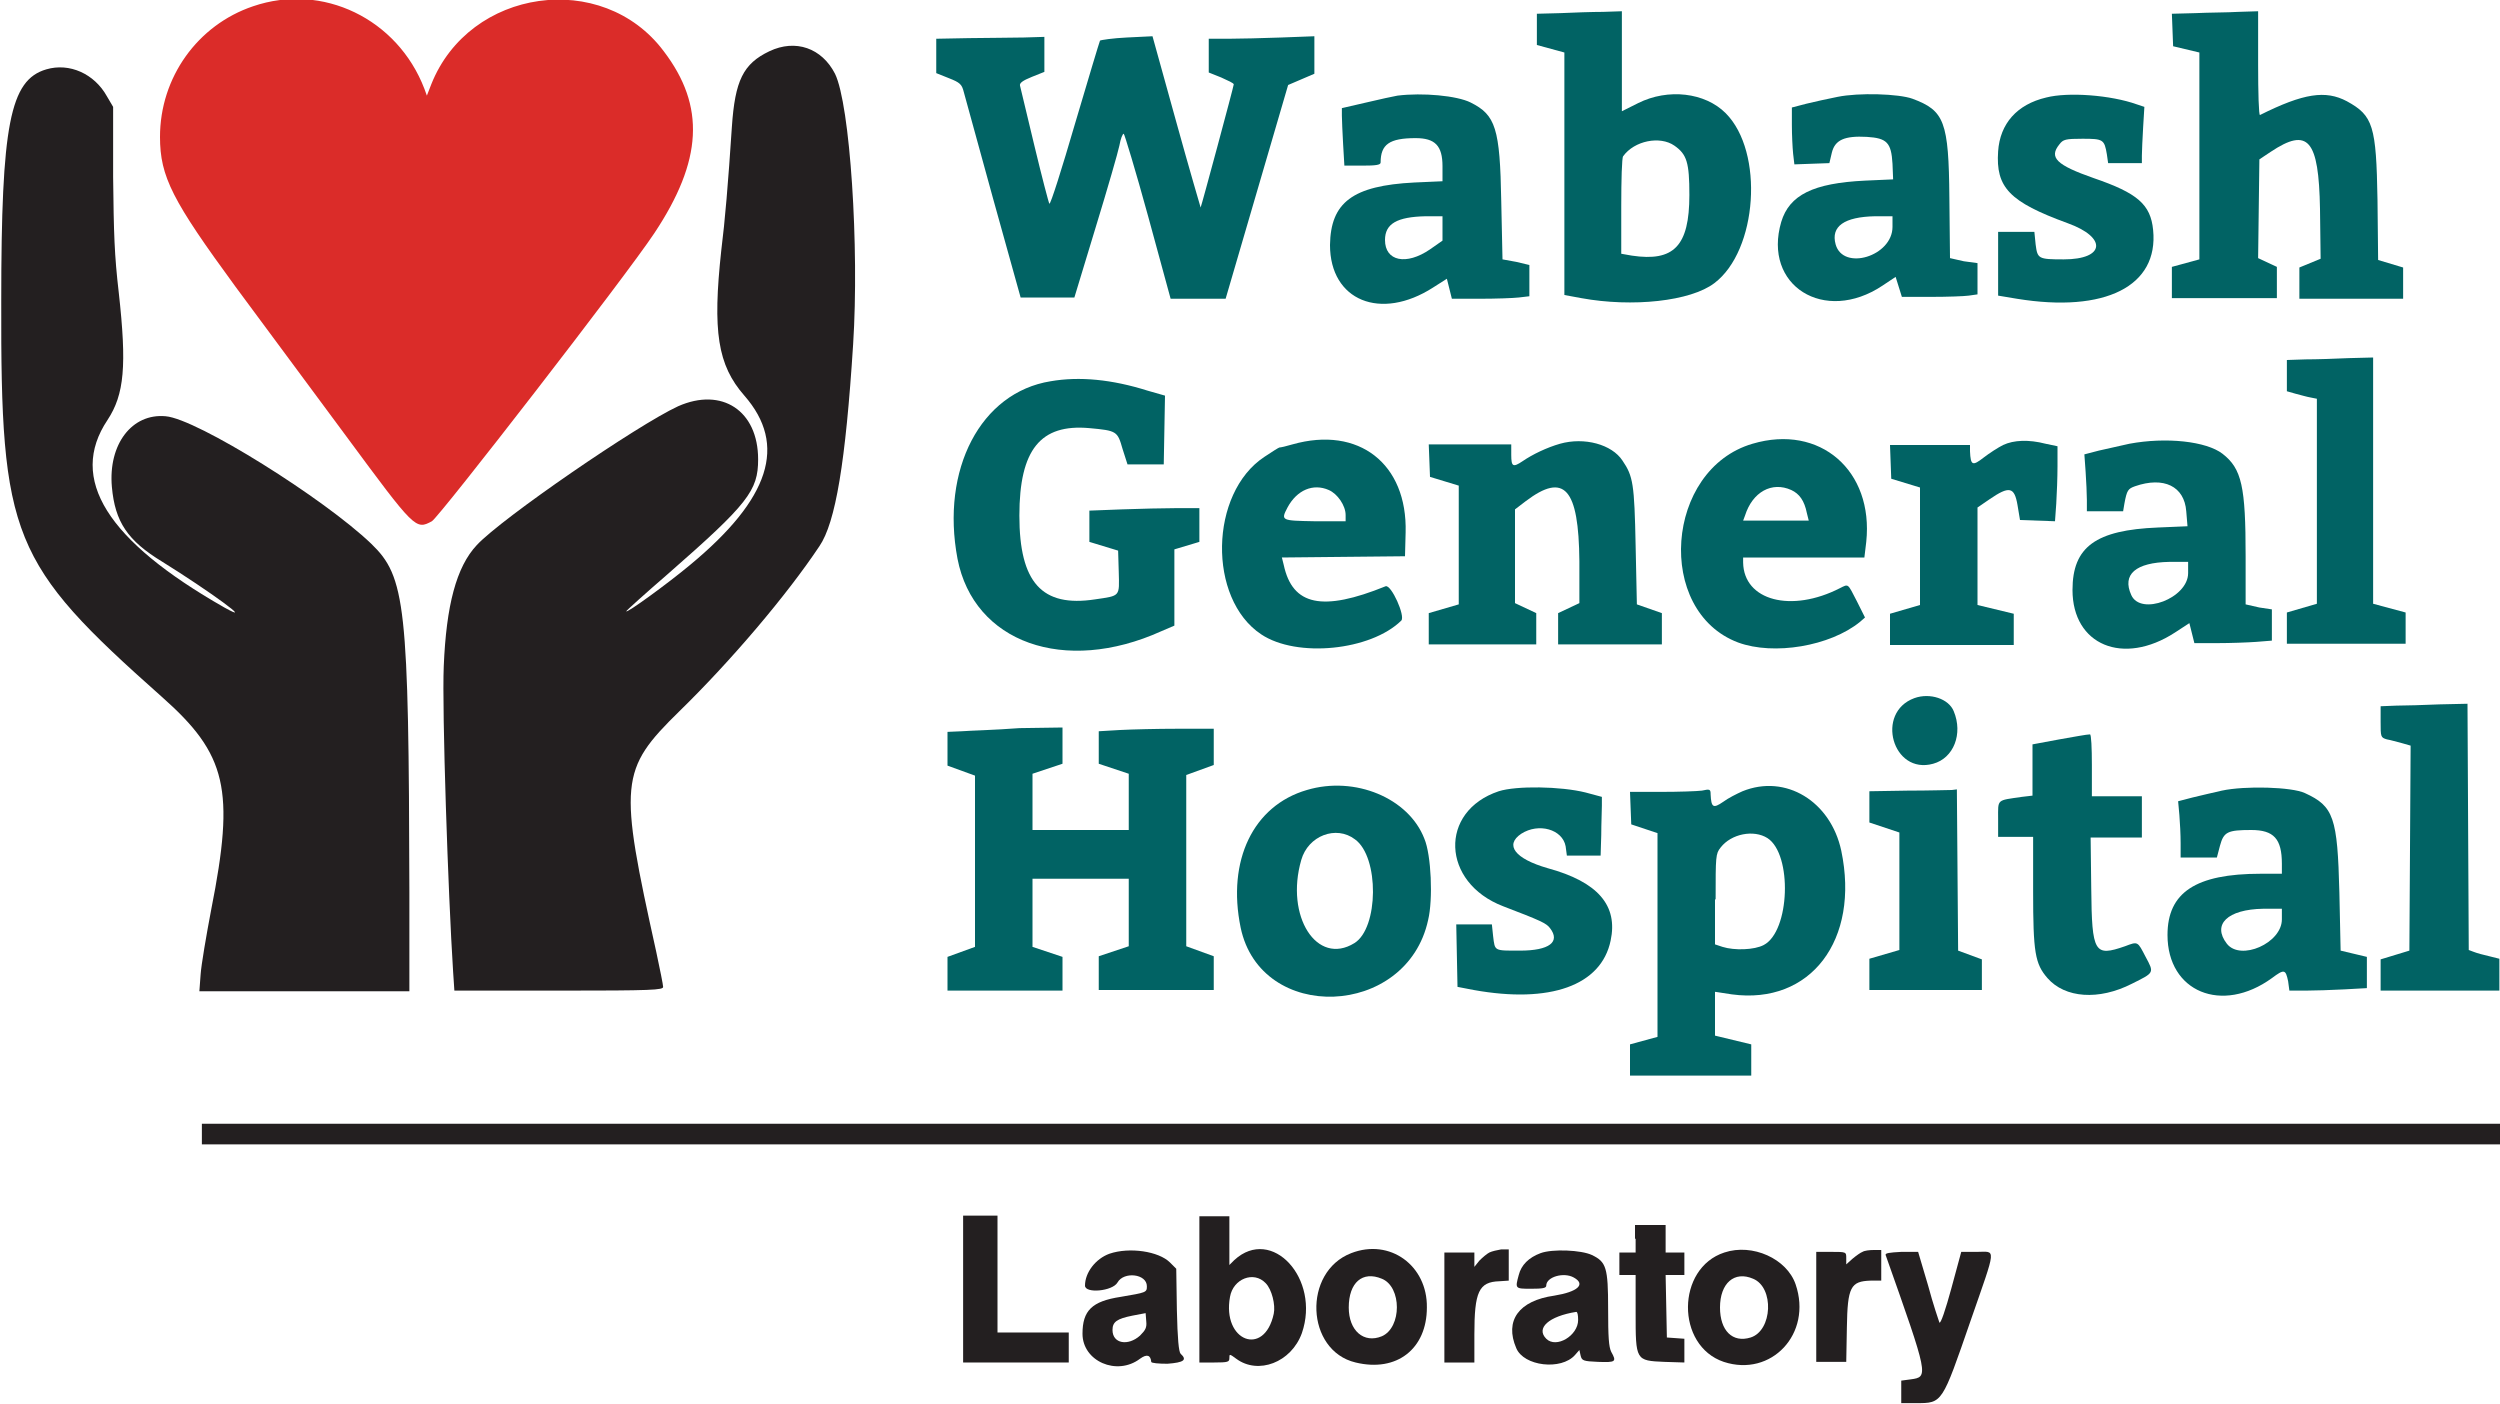 <?xml version="1.0" encoding="utf-8"?>
<!-- Generator: Adobe Illustrator 25.4.1, SVG Export Plug-In . SVG Version: 6.00 Build 0)  -->
<svg version="1.1" id="svg" xmlns="http://www.w3.org/2000/svg" xmlns:xlink="http://www.w3.org/1999/xlink" x="0px" y="0px"
	 viewBox="0 0 400 224.6" style="enable-background:new 0 0 400 224.6;" xml:space="preserve">
<style type="text/css">
	.st0{fill-rule:evenodd;clip-rule:evenodd;fill:#DB2C29;}
	.st1{fill-rule:evenodd;clip-rule:evenodd;fill:#016364;}
	.st2{fill-rule:evenodd;clip-rule:evenodd;fill:#231F20;}
</style>
<path class="st0" d="M40.5,1c-8.9,3-14.9,11.4-14.9,20.9c0,6.4,2,10.2,12.1,24c4.3,5.8,12.2,16.5,17.7,23.9
	c11,14.9,11.1,15,13.7,13.6c1.2-0.7,31.1-39.3,35.6-46.1c7.7-11.6,8.2-20.3,1.5-29.1C96.4-4.9,75.1-1.9,69,13.5l-0.7,1.8l-0.4-1.1
	C63.6,3,51.6-2.8,40.5,1"/>
<path class="st1" d="M351.3,2.1l-3.8,0.1l0.1,2.6l0.1,2.6l2.1,0.5l2.1,0.5V25v16.5l-2.2,0.6l-2.2,0.6v2.5v2.5h8.4h8.4v-2.5v-2.5
	l-1.5-0.7l-1.5-0.7l0.1-7.9l0.1-7.9l1.8-1.2c6-4,7.7-2,7.9,9.1l0.1,8l-1.7,0.7l-1.7,0.7l0,2.5l0,2.5h8.3h8.3v-2.5v-2.5l-2-0.6
	l-2-0.6l-0.1-9.6c-0.2-11.9-0.7-13.5-4.9-15.8c-3.4-1.8-6.9-1.3-13.9,2.2c-0.2,0.1-0.3-3.6-0.3-8.1V1.8l-3.2,0.1
	C356.5,2,353.3,2,351.3,2.1"/>
<path class="st1" d="M155,6.1l-5.2,0.1V9v2.7l2,0.8c1.8,0.7,2.1,1,2.4,2.2c0.2,0.7,2.3,8.4,4.7,17.1l4.4,15.8h4.3h4.3l3.4-11.2
	c1.9-6.2,3.6-12.1,3.8-13.1c0.2-1.1,0.5-1.9,0.7-1.9c0.1,0,1.9,5.9,3.9,13.2l3.6,13.2l4.4,0l4.4,0l5-17.1l5-17.1l2.1-0.9l2.1-0.9
	V8.7V5.8L205,6c-2.9,0.1-6.7,0.2-8.4,0.2l-3.2,0v2.7v2.7l2,0.8c1.1,0.5,2,0.9,2,1.1c0,0.3-5.2,19.6-5.3,19.7c0,0-1.8-6.1-3.9-13.7
	l-3.8-13.7l-4.1,0.2c-2.2,0.1-4.2,0.4-4.3,0.5c-0.1,0.2-1.9,6.2-4,13.3c-2.1,7.2-3.9,12.9-4.1,12.8c-0.1-0.1-1.2-4.3-2.4-9.3
	c-1.2-4.9-2.2-9.3-2.3-9.6c-0.1-0.4,0.4-0.8,1.9-1.4l2-0.8V8.8V5.9L163.8,6C161.8,6,157.8,6.1,155,6.1"/>
<path class="st2" d="M123.1,8.2c-4.2,2-5.5,4.7-6,12.1c-0.6,9.1-1.1,15-1.7,19.8c-1.4,12.9-0.6,18.3,3.7,23.2
	c6.9,7.9,4.1,16.5-8.7,27.1c-3.6,3-10.2,7.8-10.2,7.4c0-0.1,3-2.8,6.7-6c12.8-11.2,14.4-13.3,14.4-18.3c0-7.8-5.8-11.6-12.8-8.5
	C102,68,80.3,82.9,76.3,87.2c-3.3,3.5-4.9,9.7-5.3,19.4c-0.3,6.9,0.7,36.5,1.5,48.9l0.2,3h16.7c15.1,0,16.7-0.1,16.7-0.6
	c0-0.3-0.5-2.8-1.1-5.6c-6-27.1-5.9-29.1,3.7-38.5c8.3-8.1,17.2-18.6,22.4-26.4c2.6-3.8,4.2-13.5,5.4-32.3c1-15.6-0.5-38.4-2.9-43.3
	C131.5,7.7,127.3,6.2,123.1,8.2"/>
<path class="st2" d="M7.4,11.1c-5.8,1.7-7.2,8.8-7.2,37c-0.1,37.9,1.6,42,25.7,63.4c10.4,9.2,11.7,14.8,7.9,34
	c-0.8,4.2-1.6,8.9-1.7,10.4l-0.2,2.7h16.8h16.8l0-15.9c-0.1-45.9-0.6-50.4-6.1-55.7c-7.5-7.2-27.9-20-32.9-20.4
	c-5.4-0.5-9.2,4.5-8.6,11.3c0.5,5.6,2.5,8.6,8.1,12c7.4,4.6,15.1,10.2,9.9,7.3C17.1,86.5,10.9,76.6,17.2,67.2
	c2.7-4.1,3.1-8.7,1.8-20.4c-0.7-6-0.8-9.4-0.9-18.5l0-11.2l-1-1.7C15.1,11.8,11.1,10,7.4,11.1"/>
<path class="st1" d="M327.4,15.6c-4.7,1.1-7.4,4.2-7.7,8.6c-0.4,5.8,1.8,8.1,11.1,11.5c6.4,2.3,6,5.8-0.6,5.8
	c-4.1,0-4.2-0.1-4.5-2.4l-0.2-2h-2.9h-2.9v5.1v5.1l3,0.5c14.1,2.3,22.7-2,21.8-11c-0.4-4.1-2.5-5.9-9.5-8.3c-6-2.1-7.2-3.3-5.5-5.4
	c0.6-0.8,1-0.9,3.7-0.9c3.3,0,3.5,0.1,3.9,2.5l0.2,1.4h2.7h2.7v-1.2c0-0.7,0.1-2.7,0.2-4.5l0.2-3.3l-1.2-0.4
	C337.7,15.2,330.9,14.7,327.4,15.6"/>
<path class="st1" d="M276.1,18.1c-3.3-3.3-9.2-4-14-1.6l-2.6,1.3v-8v-8l-3,0.1c-1.7,0-4.7,0.1-6.8,0.2l-3.8,0.1v2.5v2.5l2.2,0.6
	l2.2,0.6v19.4v19.4l2.7,0.5c8.2,1.5,17.5,0.5,21.3-2.4C281.2,40.1,282.3,24.3,276.1,18.1z M261.1,40.9l-1.7-0.3l0-7.6
	c0-4.2,0.1-7.8,0.3-8c1.8-2.5,5.9-3.3,8.2-1.7c2,1.4,2.4,2.7,2.4,7.9C270.3,39.4,267.8,41.9,261.1,40.9z"/>
<path class="st1" d="M242.6,41.9l-2.2-0.4l-0.2-9.3c-0.2-11.7-0.9-13.8-4.9-15.8c-2.2-1.1-7.7-1.6-11.7-1.1c-0.6,0.1-2.9,0.6-5,1.1
	l-3.9,0.9v1.2c0,0.7,0.1,2.7,0.2,4.6l0.2,3.4h2.9c2.1,0,2.9-0.1,2.9-0.5c0-2.9,1.4-3.9,5.6-3.9c3.1,0,4.3,1.2,4.3,4.5v2.4l-4.5,0.2
	c-9.9,0.5-13.4,3.2-13.5,10c0,8.9,8.1,12.2,16.5,6.8l2.2-1.4l0.4,1.6l0.4,1.6h4.5c2.5,0,5.3-0.1,6.2-0.2l1.7-0.2v-2.5v-2.5
	L242.6,41.9z M230.8,36.5v2l-2,1.4c-3.8,2.6-7.2,1.9-7.2-1.5c0-2.6,1.9-3.7,6.5-3.8l2.7,0V36.5z"/>
<path class="st1" d="M314.2,41.8l-2.2-0.5l-0.1-9.6c-0.1-12.3-0.8-14-5.9-15.9c-2.2-0.8-8.6-1-12-0.3c-1.5,0.3-3.8,0.8-5,1.1
	l-2.3,0.6v2.8c0,1.6,0.1,3.6,0.2,4.6l0.2,1.7l2.8-0.1l2.8-0.1l0.4-1.7c0.5-2,2-2.7,5.6-2.5c3.2,0.2,3.9,0.9,4.1,4.3l0.1,2.5
	l-4.5,0.2c-8.3,0.4-12.1,2.3-13.4,6.6c-3,10.2,6.9,16.4,16.2,10.2l2.1-1.4l0.5,1.6l0.5,1.6l4.7,0c2.6,0,5.3-0.1,6-0.2l1.4-0.2v-2.5
	v-2.5L314.2,41.8z M302.8,36.3c0,4.7-7.9,7.1-9.1,2.8c-0.8-2.9,1.4-4.4,6.3-4.5l2.8,0V36.3z"/>
<path class="st1" d="M368.9,57.5l-3,0.1v2.5v2.5l1.4,0.4c0.8,0.2,1.8,0.5,2.4,0.6l1,0.2v16.4v16.4l-2.4,0.7l-2.4,0.7v2.5v2.5h9.5
	h9.5v-2.5v-2.5l-2.6-0.7l-2.6-0.7V77V57.2l-3.9,0.1C373.7,57.4,370.6,57.5,368.9,57.5"/>
<path class="st1" d="M168.1,61c-11.2,1.8-17.6,14.1-14.9,28.4c2.6,13.4,17.1,18.6,32.6,11.6l2.1-0.9V94v-6.1l2-0.6l2-0.6v-2.7v-2.7
	l-3.6,0c-2,0-5.9,0.1-8.8,0.2l-5.2,0.2v2.5v2.5l2.3,0.7l2.3,0.7l0.1,3.4c0.1,4,0.3,3.8-3.8,4.4c-8.5,1.3-12.1-2.7-12.1-13.4
	c0-10.6,3.4-14.7,11.2-14c4.4,0.4,4.5,0.5,5.3,3.3l0.8,2.5h2.9h2.9l0.1-5.5l0.1-5.5l-2.8-0.8C177.9,60.7,172.7,60.2,168.1,61"/>
<path class="st1" d="M249.6,71c-2.1,0.6-4.4,1.7-6,2.8c-1.5,1-1.8,0.9-1.8-1v-1.7h-6.6h-6.6l0.1,2.6l0.1,2.6l2.3,0.7l2.3,0.7v9.5
	v9.5l-2.4,0.7l-2.4,0.7v2.5v2.5h8.6h8.6v-2.5v-2.5l-1.7-0.8l-1.7-0.8V89v-7.5l1.7-1.3c6.2-4.7,8.5-2.1,8.6,9.6l0,6.7l-1.7,0.8
	l-1.7,0.8v2.5v2.5h8.3h8.3v-2.5v-2.5l-2-0.7l-2-0.7l-0.2-9.4c-0.2-9.9-0.4-11.1-2.1-13.6C257.9,71.1,253.5,69.9,249.6,71"/>
<path class="st1" d="M320.5,71.2c-0.8,0.4-2.2,1.3-3.1,2c-1.8,1.4-2.1,1.3-2.2-1l0-1h-6.4h-6.4l0.1,2.7l0.1,2.7l2.3,0.7l2.3,0.7v9.4
	v9.4l-2.4,0.7l-2.4,0.7v2.5v2.5h9.9h9.9v-2.5v-2.5l-2.9-0.7l-2.9-0.7V89v-7.8l1.9-1.3c3.2-2.2,4-2,4.5,0.9l0.4,2.4l2.8,0.1l2.8,0.1
	l0.2-2.8c0.1-1.6,0.2-4.3,0.2-6v-3.2l-1.9-0.4C324.6,70.3,322.2,70.4,320.5,71.2"/>
<path class="st1" d="M224.8,89l0.1-3.8c0.3-11-7.5-17.1-18.1-14.1c-1,0.3-1.9,0.5-2.1,0.5c-0.1,0-1.2,0.7-2.4,1.5
	c-8.8,5.8-9.1,22.7-0.5,28.4c5.7,3.8,17.5,2.6,22.4-2.2c0.7-0.7-1.6-5.8-2.5-5.5c-10.1,4.1-14.9,3.1-16.3-3.4l-0.3-1.2l9.8-0.1
	L224.8,89z M206,81.2c1.5-2.8,4.1-3.9,6.6-2.8c1.4,0.6,2.7,2.5,2.7,4l0,1h-5C205,83.3,204.9,83.3,206,81.2z"/>
<path class="st1" d="M298.3,89.2l0.3-2.5c1.2-11.4-7.4-18.9-18.2-15.7c-14,4.1-15.6,26.8-2.3,31.8c5.7,2.1,14.7,0.6,19.5-3.3
	l0.8-0.7l-1.3-2.6c-1.5-2.9-1.3-2.8-2.7-2.1c-7.8,4-15.4,2-15.5-4.1l0-0.8h9.7H298.3z M278.9,83.3l0.3-0.8c1.2-3.8,4.3-5.5,7.4-4.1
	c1.3,0.6,2.1,1.7,2.5,3.7l0.3,1.2H284H278.9z"/>
<path class="st1" d="M361.5,97.2l-2.2-0.5l0-7.7c0-11.1-0.6-14-3.7-16.4c-2.6-2-9-2.7-14.9-1.6c-1.4,0.3-3.6,0.8-4.9,1.1l-2.3,0.6
	l0.2,2.8c0.1,1.5,0.2,3.6,0.2,4.5v1.8h2.9h2.9l0.2-1.2c0.4-2.2,0.6-2.4,1.7-2.8c4.6-1.6,7.9,0,8.2,4l0.2,2.4l-4.7,0.2
	c-10,0.4-13.7,3.1-13.7,10c0,8.8,8.1,12.2,16.4,6.8l2.3-1.5l0.4,1.6l0.4,1.6l3.7,0c2,0,4.8-0.1,6.2-0.2l2.5-0.2v-2.5v-2.5
	L361.5,97.2z M350.1,91.7c0,4-7.6,6.9-9.1,3.5c-1.5-3.3,0.7-5.2,6.1-5.3l3,0V91.7z"/>
<path class="st1" d="M306.3,111.7c-6.3,2.3-3.5,12.3,3,10.5c3.3-0.9,4.8-4.8,3.3-8.4C311.8,111.8,308.8,110.8,306.3,111.7"/>
<path class="st1" d="M383.4,112.9l-2.5,0.1v2.5c0,2.4,0,2.5,1,2.8c0.6,0.1,1.6,0.4,2.4,0.6l1.4,0.4l-0.1,16.4l-0.1,16.4l-2.3,0.7
	l-2.3,0.7v2.5v2.5h9.5h9.5V156v-2.6l-1.6-0.4c-0.9-0.2-2-0.5-2.5-0.7L395,152l-0.1-19.7l-0.1-19.7l-4.5,0.1
	C387.9,112.8,384.8,112.9,383.4,112.9"/>
<path class="st1" d="M153.9,117l-2.3,0.1v2.7v2.7l2.2,0.8l2.2,0.8v13.7v13.7l-2.2,0.8l-2.2,0.8v2.7v2.7h9.2h9.2v-2.7v-2.7l-2.4-0.8
	l-2.4-0.8V146v-5.4h7.7h7.7v5.4v5.4l-2.4,0.8l-2.4,0.8v2.7v2.7h9.2h9.2v-2.7v-2.7l-2.2-0.8l-2.2-0.8v-13.7v-13.7l2.2-0.8l2.2-0.8
	v-2.9v-2.9h-5.8c-3.2,0-7.3,0.1-9.2,0.2l-3.4,0.2v2.6v2.6l2.4,0.8l2.4,0.8v4.5v4.5h-7.7h-7.7v-4.5v-4.5l2.4-0.8l2.4-0.8v-2.9v-2.9
	l-6.9,0.1C159.2,116.8,155.1,116.9,153.9,117"/>
<path class="st1" d="M329.5,118.3l-4.3,0.8v4.1v4.1l-1.7,0.2c-4.1,0.6-3.8,0.3-3.8,3.5v2.9h2.8h2.8v8.7c0,9.8,0.3,11.6,2.3,13.9
	c2.8,3.2,8.2,3.6,13.5,0.9c3.6-1.8,3.6-1.7,2.2-4.3c-1.3-2.5-1.2-2.5-3.3-1.7c-4.9,1.7-5.3,1.1-5.4-9.2l-0.1-8.2h4.1h4.1v-3.3v-3.3
	h-4h-4v-5c0-2.7-0.1-4.9-0.3-4.9C333.9,117.5,331.8,117.9,329.5,118.3"/>
<path class="st1" d="M239.8,126.6c-9.6,3.2-9.2,14.6,0.7,18.4c6,2.3,6.9,2.7,7.5,3.5c1.7,2.2-0.1,3.6-4.8,3.6c-4.2,0-4,0.1-4.3-2.3
	l-0.2-1.9h-2.9H233l0.1,5l0.1,5l2.6,0.5c12.2,2.2,20.4-0.7,21.9-7.9c1.2-5.6-2-9.4-10.1-11.6c-5.2-1.5-6.9-3.7-4.2-5.5
	c2.8-1.8,6.6-0.7,7.1,2l0.2,1.5h2.7h2.7l0.1-3.3c0-1.8,0.1-3.9,0.1-4.7l0-1.4l-2.6-0.7C249.7,125.8,242.6,125.7,239.8,126.6"/>
<path class="st1" d="M305.2,126.5l-6.1,0.1v2.5v2.5l2.4,0.8l2.4,0.8v9.4v9.4l-2.4,0.7l-2.4,0.7v2.5v2.5h9h9V156v-2.5l-1.9-0.7
	l-1.9-0.7l-0.1-12.9l-0.1-12.9l-0.8,0.1C311.7,126.4,308.6,126.5,305.2,126.5"/>
<path class="st1" d="M227.9,134.2c-2.5-6.5-11.1-10.1-18.8-7.8c-8.6,2.5-12.8,11.3-10.6,22c3.2,15.4,26.6,14.5,30-1.2
	C229.3,143.9,229,136.8,227.9,134.2z M216.7,150.9c-6,3.7-11.1-4.3-8.5-13.3c1.1-3.9,5.6-5.6,8.6-3.3
	C220.7,137.1,220.6,148.5,216.7,150.9z"/>
<path class="st1" d="M274.5,158.7l2.6,0.4c12.6,1.7,20.5-8.7,17.5-23c-1.7-7.9-8.9-12.3-15.8-9.5c-0.9,0.4-2.3,1.1-3.1,1.7
	c-1.6,1.1-1.9,0.9-2-1.2c0-0.8-0.1-0.9-1.4-0.6c-0.8,0.1-3.7,0.2-6.4,0.2l-5.1,0l0.1,2.6l0.1,2.6l2.1,0.7l2.1,0.7v16.3v16.3
	l-2.2,0.6l-2.2,0.6v2.5v2.5h9.7h9.7v-2.5v-2.5l-2.9-0.7l-2.9-0.7v-3.5V158.7z M274.5,143.9c0-6.9,0-7.3,0.8-8.3
	c1.7-2.2,5.3-2.9,7.5-1.5c4,2.6,3.6,14.9-0.6,17.1c-1.5,0.8-4.7,0.9-6.6,0.3l-1.2-0.4V143.9z"/>
<path class="st1" d="M376.6,152.6l-2.1-0.5l-0.2-9.3c-0.3-12-0.9-13.8-5.5-15.9c-2.1-1-9.6-1.2-13.3-0.4c-1.3,0.3-3.5,0.8-4.7,1.1
	l-2.3,0.6l0.2,2.2c0.1,1.2,0.2,3.2,0.2,4.5v2.3h2.9h2.9l0.5-1.9c0.6-2.2,1.2-2.5,5-2.5c3.6,0,4.9,1.4,4.9,5.4l0,1.6l-3.4,0
	c-10.4,0-14.9,3-14.9,9.8c0,9.1,8.7,12.7,16.7,6.9c2-1.5,2.2-1.4,2.6,0.5l0.2,1.5l2.6,0c1.4,0,4.2-0.1,6.2-0.2l3.6-0.2v-2.5v-2.5
	L376.6,152.6z M365.1,147.1c0,3.8-6.6,6.7-8.8,3.9c-2.4-3.1,0.1-5.5,5.8-5.6l3,0V147.1z"/>
<polyline class="st2" points="32.3,181.5 32.3,183.1 216.1,183.1 400,183.1 400,181.5 400,179.8 216.1,179.8 32.3,179.8 32.3,181.5 
	"/>
<polyline class="st2" points="154.1,206.2 154.1,218 162.6,218 171,218 171,215.6 171,213.2 165.3,213.2 159.6,213.2 159.6,203.9 
	159.6,194.5 156.9,194.5 154.1,194.5 154.1,206.2 "/>
<path class="st2" d="M261.7,198.2v2.2h-1.3h-1.3v1.8v1.8h1.3h1.3v6c0,7.7,0,7.7,4.6,7.9l3.2,0.1v-1.9v-1.9l-1.4-0.1l-1.4-0.1l-0.1-5
	l-0.1-5h1.5h1.5v-1.8v-1.8h-1.5h-1.5v-2.2V196H264h-2.4V198.2"/>
<path class="st2" d="M238.3,200.4c-0.4,0.2-1.1,0.8-1.6,1.3l-0.8,1v-1.2v-1.1h-2.4h-2.4v8.8v8.8h2.4h2.4l0-4.5c0-6.8,0.7-8.4,4-8.5
	l1.5-0.1l0-2.5l0-2.5l-1.2,0C239.6,200,238.7,200.2,238.3,200.4"/>
<path class="st2" d="M298,200.3c-0.3,0.1-1,0.6-1.6,1.1l-1,0.9v-1c0-1,0-1-2.4-1h-2.4v8.8v8.8h2.4h2.4l0.1-5.5
	c0.1-6.5,0.6-7.4,3.8-7.5l1.7,0v-2.5V200l-1.2,0C299.1,200,298.3,200.1,298,200.3"/>
<path class="st2" d="M301.7,200.8c6.9,19.5,6.9,19.5,4,19.9l-1.5,0.2v1.8v1.8h2.4c4.2,0,4.1,0.1,8.7-13.2c4.2-12.1,4.1-11,1-11h-2.5
	l-1.6,5.9c-0.9,3.3-1.7,5.7-1.9,5.4c-0.1-0.3-1-2.9-1.8-5.9l-1.6-5.4h-2.7C302.3,200.4,301.6,200.5,301.7,200.8"/>
<path class="st2" d="M216.2,200.5c-7.8,3-7.3,15.6,0.7,17.5c6.6,1.6,11.4-2.2,11.4-8.8C228.4,202.5,222.4,198.1,216.2,200.5z
	 M221.1,213.8c-2.9,1.2-5.3-0.9-5.3-4.6c0-4,2.2-5.9,5.3-4.6C224.3,205.9,224.3,212.4,221.1,213.8z"/>
<path class="st2" d="M287.3,205.5c-1.4-4.1-6.9-6.6-11.4-5.1c-7.7,2.5-7.8,14.9-0.1,17.5C283.4,220.4,290,213.4,287.3,205.5z
	 M280.1,214c-2.9,0.9-4.9-1.1-4.9-4.8c0-3.9,2.3-5.9,5.3-4.6C283.9,206,283.6,212.9,280.1,214z"/>
<path class="st2" d="M197.5,201.6l-0.8,0.8v-3.9v-3.9h-2.4h-2.4v11.7V218h2.4c2.2,0,2.4-0.1,2.4-0.7c0-0.7,0-0.7,1.1,0.1
	c3.5,2.6,8.8,0.6,10.5-4.1C211.3,204.6,203.5,196.1,197.5,201.6z M203.8,210.2c-1.5,7-8.3,4.4-7-2.7c0.5-2.9,3.8-4.2,5.7-2.2
	C203.5,206.3,204.1,208.8,203.8,210.2z"/>
<path class="st2" d="M188.9,216.6c-0.3-0.3-0.5-2.4-0.6-7l-0.1-6.6l-1-1c-1.8-1.8-6.5-2.5-9.7-1.4c-2.2,0.8-3.9,3-3.9,5.1
	c0,1.3,4.4,0.9,5.2-0.5c1-1.8,4.7-1.4,4.7,0.6c0,1-0.1,1-4.2,1.7c-4.6,0.7-6.1,2.2-6.1,5.9c0,4.4,5.5,6.8,9.2,4
	c1.1-0.8,1.7-0.6,1.8,0.5c0,0.2,1.2,0.3,2.6,0.3C189.4,218,190,217.6,188.9,216.6z M182.4,213.7c-1.9,1.7-4.4,1.3-4.4-0.9
	c0-1.3,0.7-1.8,3.2-2.3l2.1-0.4l0.1,1.3C183.5,212.4,183.3,212.8,182.4,213.7z"/>
<path class="st2" d="M257.8,216.3c-0.4-0.8-0.5-2.4-0.5-6.9c0-6.6-0.3-7.5-2.6-8.6c-1.7-0.8-6.3-1-8.2-0.3c-1.9,0.7-3.1,1.9-3.5,3.5
	c-0.6,2.2-0.6,2.2,2,2.2c1.8,0,2.4-0.1,2.4-0.5c0-1.4,2.8-2.2,4.4-1.3c2,1.1,0.6,2.3-3.1,2.9c-5.7,0.8-8,4-6.1,8.4
	c1.2,2.9,7.2,3.6,9.4,1.1l0.7-0.8l0.2,0.9c0.2,0.8,0.4,0.9,2.8,1C258.5,218,258.7,217.9,257.8,216.3z M247.4,214.2
	c-1.7-1.7,0.4-3.6,4.8-4.3c0.2,0,0.3,0.5,0.3,1.3C252.5,213.7,249,215.8,247.4,214.2z"/>
</svg>
